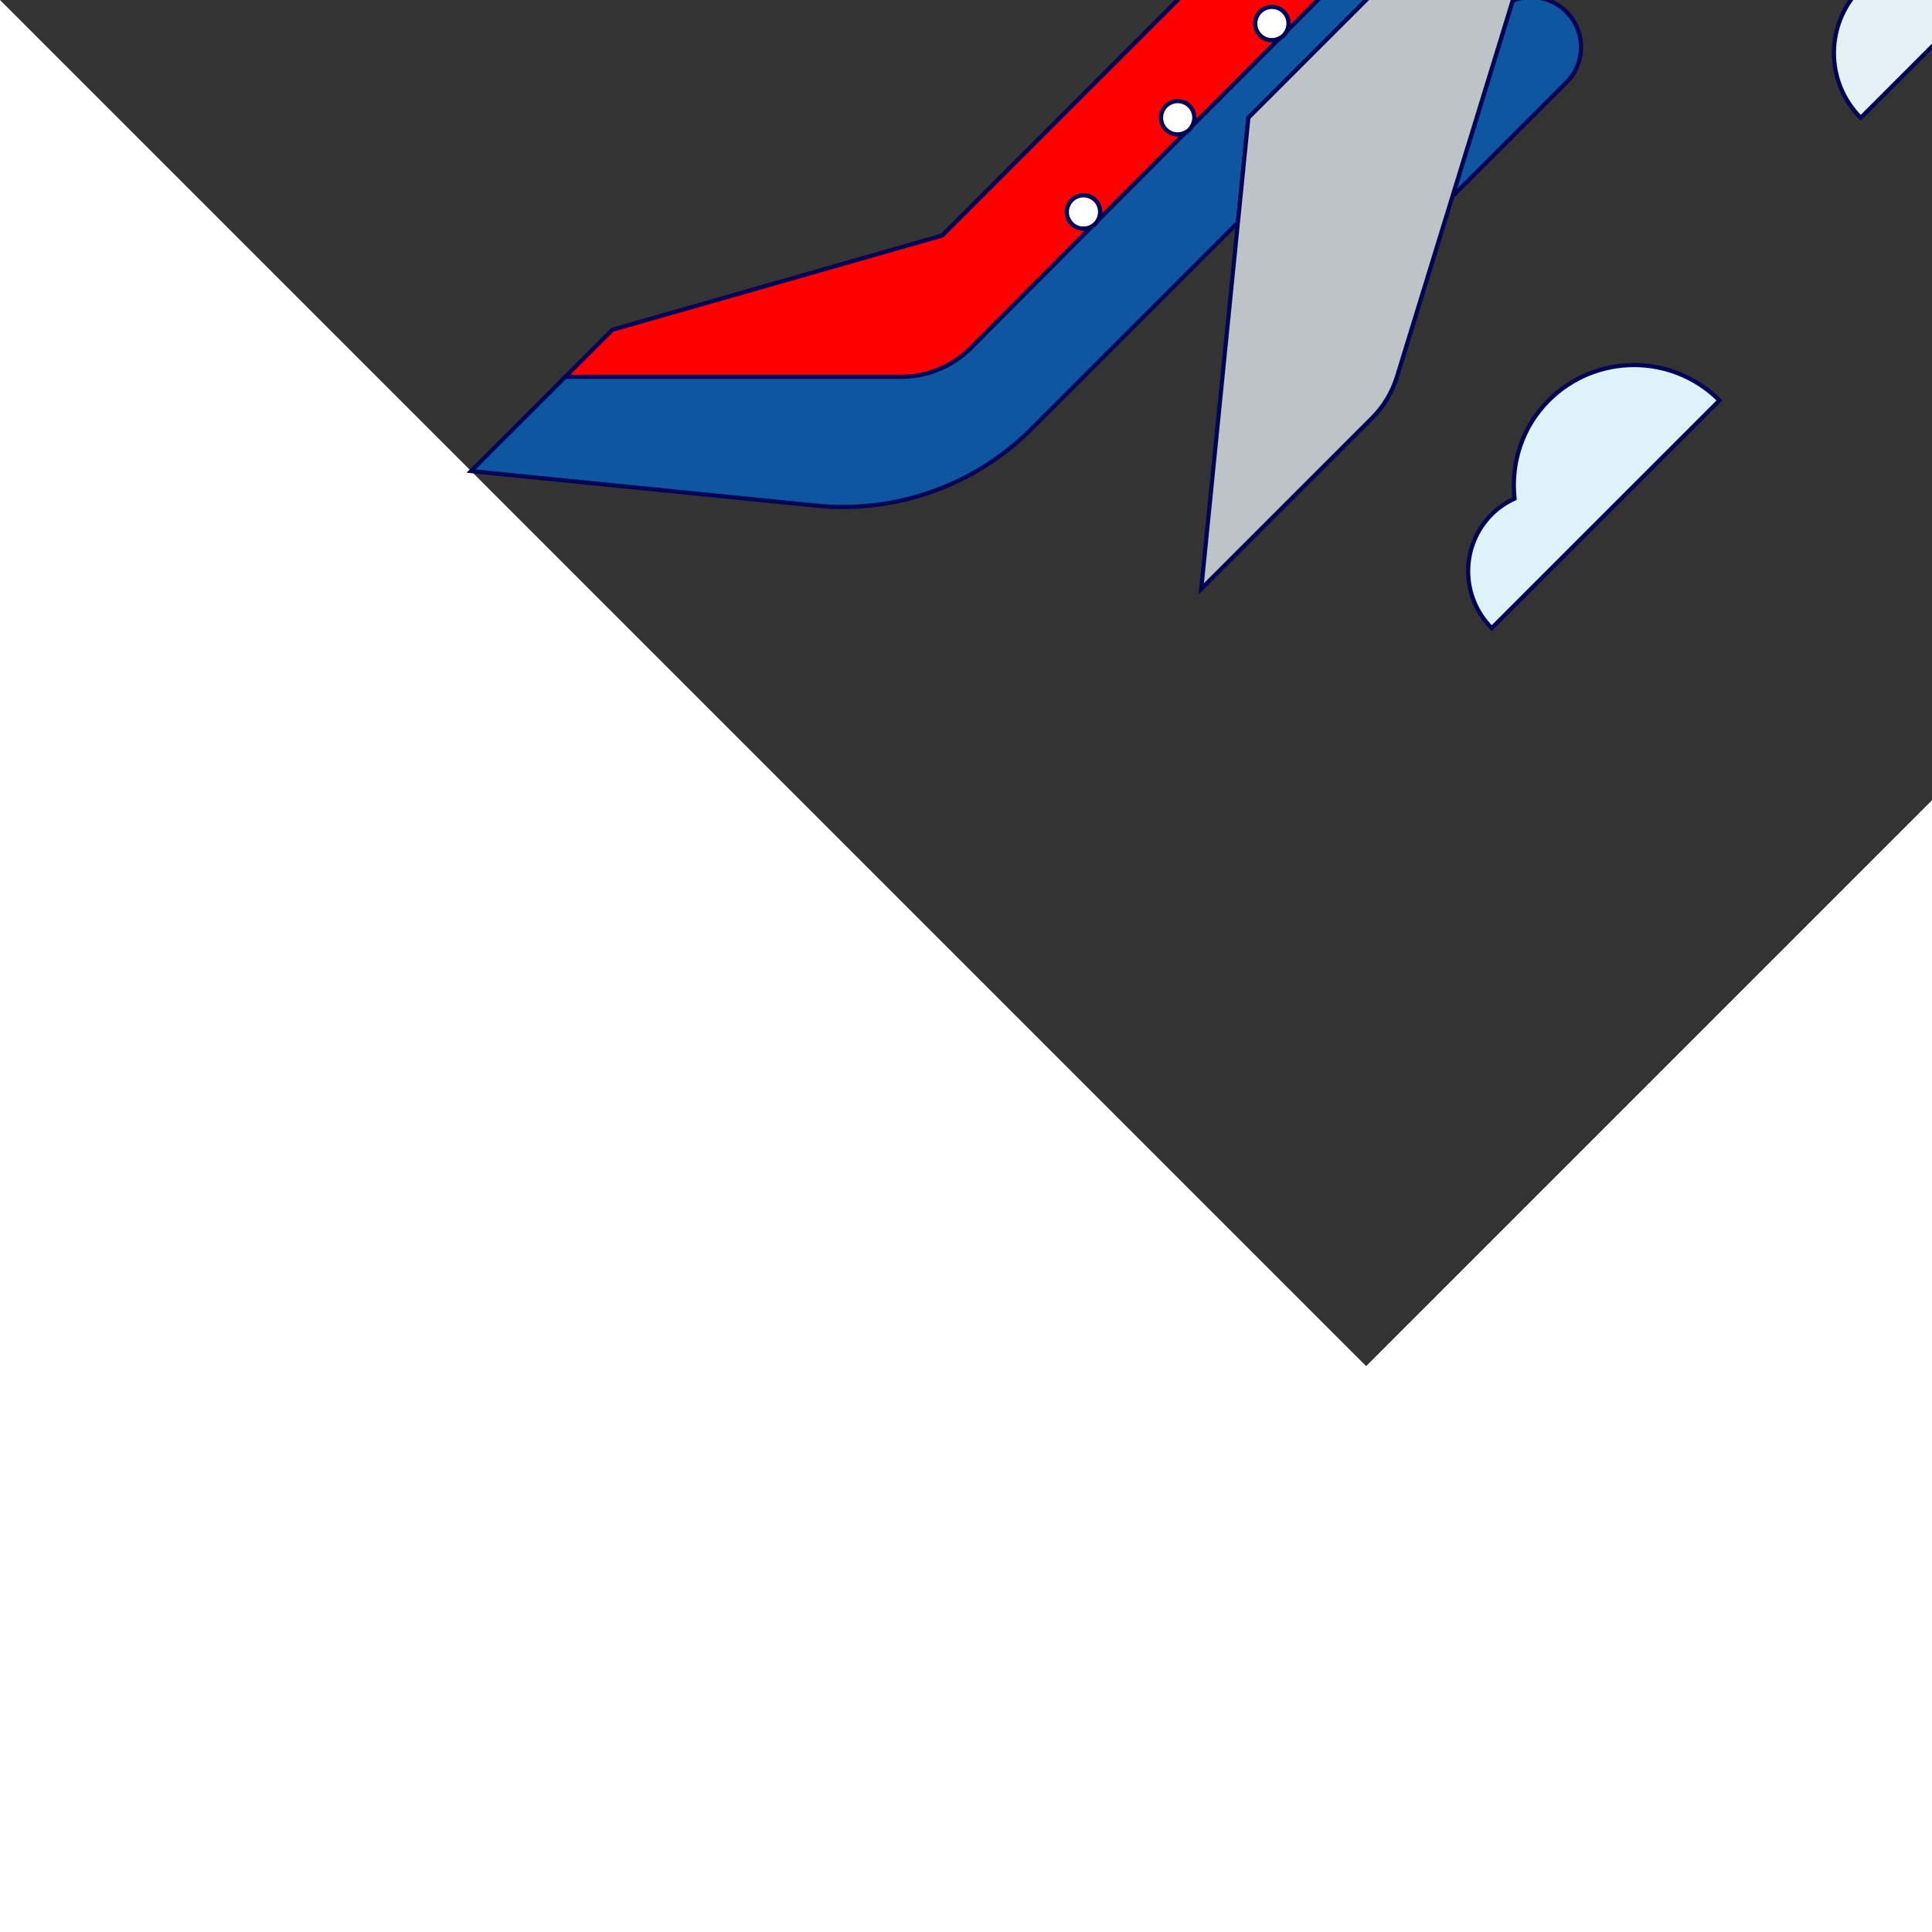 <!DOCTYPE svg PUBLIC "-//W3C//DTD SVG 1.1//EN" "http://www.w3.org/Graphics/SVG/1.1/DTD/svg11.dtd">
<!-- Uploaded to: SVG Repo, www.svgrepo.com, Transformed by: SVG Repo Mixer Tools -->
<svg height="800px" width="800px" version="1.1" id="Capa_1" xmlns="http://www.w3.org/2000/svg" xmlns:xlink="http://www.w3.org/1999/xlink" viewBox="0 0 464 464" xml:space="preserve" fill="#000555" transform="rotate(-45)" stroke="#000555">
<rect x="0" y="0" width="464" height="464" fill="#333333" stroke="none"/>
<g id="SVGRepo_bgCarrier" stroke-width="0"/>
<g id="SVGRepo_tracerCarrier" stroke-linecap="round" stroke-linejoin="round"/>
<g id="SVGRepo_iconCarrier"> <g> <path style="fill:#ddf2f9;" d="M313.563,136H376c0-17.673-14.327-32-32-32c-10.063,0-18.93,4.738-24.797,12.001 c-2.26-0.815-4.663-1.335-7.203-1.335c-5.28,0-10.102,1.928-13.827,5.105C304.491,123.891,309.775,129.456,313.563,136z"/> <path style="fill:#ddf2f9;" d="M195,331c-9.12,0-17.156,4.294-22.472,10.876c-2.048-0.739-4.226-1.21-6.528-1.21 c-10.677,0-19.333,8.656-19.333,19.333H224C224,343.984,211.016,331,195,331z"/> <path style="fill:#ff0000;" d="M104.601,223.936c0.419,0.021,0.838,0.033,1.26,0.031c1.141-0.004,2.379-0.008,3.697-0.011 c0.308-0.001,0.622-0.002,0.94-0.003c0.912-0.002,1.86-0.005,2.848-0.007c8.66-0.022,20.164-0.042,33.737-0.061 C145.318,223.468,144,221.892,144,220c0-2.209,1.791-4,4-4c2.209,0,4,1.791,4,4c0,1.889-1.314,3.463-3.075,3.882 c9.182-0.013,19.269-0.025,30.031-0.037c-1.7-0.461-2.957-1.999-2.957-3.845c0-2.209,1.791-4,4-4c2.209,0,4,1.791,4,4 c0,1.843-1.253,3.379-2.949,3.843c9.484-0.01,19.467-0.02,29.805-0.029C209.208,223.319,208,221.809,208,220c0-2.209,1.791-4,4-4 c2.209,0,4,1.791,4,4c0,1.806-1.205,3.315-2.849,3.812c9.624-0.009,19.538-0.017,29.62-0.024c-1.604-0.521-2.771-2.01-2.771-3.787 c0-2.209,1.791-4,4-4c2.209,0,4,1.791,4,4c0,1.775-1.164,3.263-2.765,3.786c9.711-0.007,19.568-0.014,29.462-0.021 C273.132,223.222,272,221.75,272,220c0-2.209,1.791-4,4-4c2.209,0,4,1.791,4,4c0,1.748-1.129,3.219-2.692,3.763 c9.783-0.006,19.593-0.013,29.325-0.018C305.1,223.184,304,221.727,304,220c0-2.209,1.791-4,4-4c2.209,0,4,1.791,4,4 c0,1.725-1.098,3.181-2.628,3.743c9.862-0.006,19.633-0.011,29.204-0.016C337.073,223.152,336,221.706,336,220c0-2.209,1.791-4,4-4 c2.209,0,4,1.791,4,4c0,1.704-1.07,3.149-2.572,3.726c9.973-0.005,19.714-0.01,29.098-0.014C369.048,223.124,368,221.688,368,220 c0-2.209,1.791-4,4-4c2.209,0,4,1.791,4,4c0,1.686-1.046,3.122-2.523,3.71c10.165-0.005,19.89-0.009,29.007-0.012 C401.028,223.101,400,221.672,400,220c0-2.209,1.791-4,4-4c2.209,0,4,1.791,4,4c0,1.671-1.026,3.099-2.481,3.698 c14.417-0.005,27.22-0.009,37.744-0.011C441.346,223.08,440,221.658,440,220c0-2.209,2.388-4,5.333-4h14.132 c1.39,2.4,2.563,4.943,3.304,7.684C459.091,210.069,446.777,200,432,200H120l-72-40H32l57.018,57.018 C93.189,221.188,98.742,223.643,104.601,223.936z"/> <path style="fill:#0e57a0;" d="M462.764,223.684c-4.853,0-11.462,0.001-19.5,0.003c0,0-0.001,0-0.001,0 c-10.524,0.002-23.327,0.006-37.744,0.011C405.05,223.89,404.538,224,404,224c-0.537,0-1.048-0.109-1.516-0.302 c-9.117,0.003-18.842,0.007-29.007,0.012c-0.458,0.182-0.954,0.29-1.477,0.29c-0.521,0-1.016-0.107-1.473-0.288 c-9.385,0.004-19.125,0.009-29.098,0.014C340.984,223.896,340.505,224,340,224c-0.503,0-0.98-0.103-1.424-0.273 c-9.571,0.005-19.342,0.01-29.204,0.016c-0.43,0.158-0.888,0.257-1.372,0.257c-0.482,0-0.939-0.099-1.367-0.255 c-9.732,0.006-19.541,0.012-29.325,0.018C276.896,223.906,276.461,224,276,224c-0.459,0-0.892-0.093-1.303-0.235 c-9.894,0.007-19.751,0.014-29.462,0.021C244.844,223.913,244.434,224,244,224c-0.432,0-0.84-0.086-1.229-0.213 c-10.082,0.008-19.996,0.016-29.62,0.024C212.784,223.923,212.403,224,212,224c-0.4,0-0.779-0.077-1.144-0.186 c-10.338,0.009-20.321,0.019-29.805,0.029C180.714,223.935,180.366,224,180,224c-0.363,0-0.709-0.064-1.043-0.155 c-10.762,0.012-20.849,0.024-30.031,0.037C148.627,223.953,148.32,224,148,224c-0.317,0-0.622-0.046-0.917-0.116 c-13.573,0.019-25.077,0.04-33.737,0.061c-0.987,0.002-1.936,0.005-2.848,0.007c-0.318,0.001-0.632,0.002-0.94,0.003 c-1.316,0.004-2.554,0.007-3.697,0.011c-0.421,0.001-0.841-0.01-1.26-0.031c-5.86-0.292-11.412-2.747-15.583-6.918L32,160H0 l52.795,64.527C64.951,239.384,83.132,248,102.328,248h70.116L192,232h112l-30.222,16H448c8.836,0,16-7.164,16-16 C464,229.098,463.5,226.344,462.764,223.684z"/> <path style="fill:#ffffff;" d="M445.333,216c-2.946,0-5.333,1.791-5.333,4c0,1.658,1.346,3.08,3.263,3.686c0,0,0.001,0,0.001,0 c8.038-0.002,14.647-0.003,19.5-0.003c0.002,0,0.004,0,0.006,0c-0.741-2.74-1.914-5.283-3.304-7.684H445.333z"/> <path style="fill:#ffffff;" d="M408,220c0-2.209-1.791-4-4-4c-2.209,0-4,1.791-4,4c0,1.672,1.028,3.101,2.484,3.698 c0.468,0.192,0.978,0.302,1.516,0.302c0.538,0,1.05-0.11,1.519-0.302C406.974,223.099,408,221.671,408,220z"/> <path style="fill:#ffffff;" d="M376,220c0-2.209-1.791-4-4-4c-2.209,0-4,1.791-4,4c0,1.688,1.048,3.124,2.527,3.712 c0.457,0.182,0.952,0.288,1.473,0.288c0.523,0,1.019-0.107,1.477-0.29C374.954,223.122,376,221.686,376,220z"/> <path style="fill:#ffffff;" d="M344,220c0-2.209-1.791-4-4-4c-2.209,0-4,1.791-4,4c0,1.706,1.073,3.152,2.576,3.727 c0.444,0.17,0.92,0.273,1.424,0.273c0.505,0,0.984-0.104,1.428-0.274C342.93,223.149,344,221.704,344,220z"/> <path style="fill:#ffffff;" d="M312,220c0-2.209-1.791-4-4-4c-2.209,0-4,1.791-4,4c0,1.727,1.1,3.184,2.633,3.745 c0.428,0.156,0.885,0.255,1.367,0.255c0.484,0,0.943-0.099,1.372-0.257C310.902,223.181,312,221.725,312,220z"/> <path style="fill:#ffffff;" d="M280,220c0-2.209-1.791-4-4-4c-2.209,0-4,1.791-4,4c0,1.75,1.132,3.222,2.697,3.765 c0.41,0.142,0.844,0.235,1.303,0.235c0.461,0,0.896-0.094,1.308-0.237C278.871,223.219,280,221.748,280,220z"/> <path style="fill:#ffffff;" d="M248,220c0-2.209-1.791-4-4-4c-2.209,0-4,1.791-4,4c0,1.777,1.167,3.266,2.771,3.787 c0.39,0.127,0.797,0.213,1.229,0.213c0.434,0,0.844-0.087,1.235-0.214C246.836,223.263,248,221.775,248,220z"/> <path style="fill:#ffffff;" d="M216,220c0-2.209-1.791-4-4-4c-2.209,0-4,1.791-4,4c0,1.809,1.208,3.319,2.856,3.814 C211.221,223.923,211.6,224,212,224c0.403,0,0.784-0.077,1.151-0.188C214.795,223.315,216,221.806,216,220z"/> <path style="fill:#ffffff;" d="M184,220c0-2.209-1.791-4-4-4c-2.209,0-4,1.791-4,4c0,1.846,1.257,3.384,2.957,3.845 c0.335,0.091,0.68,0.155,1.043,0.155c0.366,0,0.714-0.065,1.051-0.157C182.747,223.379,184,221.843,184,220z"/> <path style="fill:#ffffff;" d="M152,220c0-2.209-1.791-4-4-4c-2.209,0-4,1.791-4,4c0,1.892,1.318,3.468,3.083,3.884 c0.296,0.07,0.6,0.116,0.917,0.116c0.32,0,0.627-0.047,0.925-0.118C150.686,223.463,152,221.889,152,220z"/> <path style="fill:#0e57a0;" d="M252,280c6.627,0,12-5.373,12-12c0-4.926-2.971-9.155-7.217-11.003L213.333,280H252z"/> <path style="fill:#BEC3C8;" d="M192,232l-19.556,16L104,304h58.039c3.915,0,7.77-0.958,11.229-2.789L213.333,280l43.45-23.003 L273.778,248L304,232H192z"/> <path style="fill:#e6f1f5;" d="M313.563,136c-3.787-6.544-9.071-12.109-15.39-16.228C290.644,114.863,281.659,112,272,112 c-15.095,0-28.396,7.107-37.195,18.002C231.415,128.779,227.811,128,224,128c-17.673,0-32,14.326-32,32h128 C320,151.254,317.649,143.062,313.563,136z"/> <path style="fill:#e6f1f5;" d="M351,303c-10.378,0-19.522,4.886-25.572,12.376C323.098,314.536,320.62,314,318,314 c-12.15,0-22,9.849-22,22h88C384,317.775,369.225,303,351,303z"/> </g> </g>
</svg>